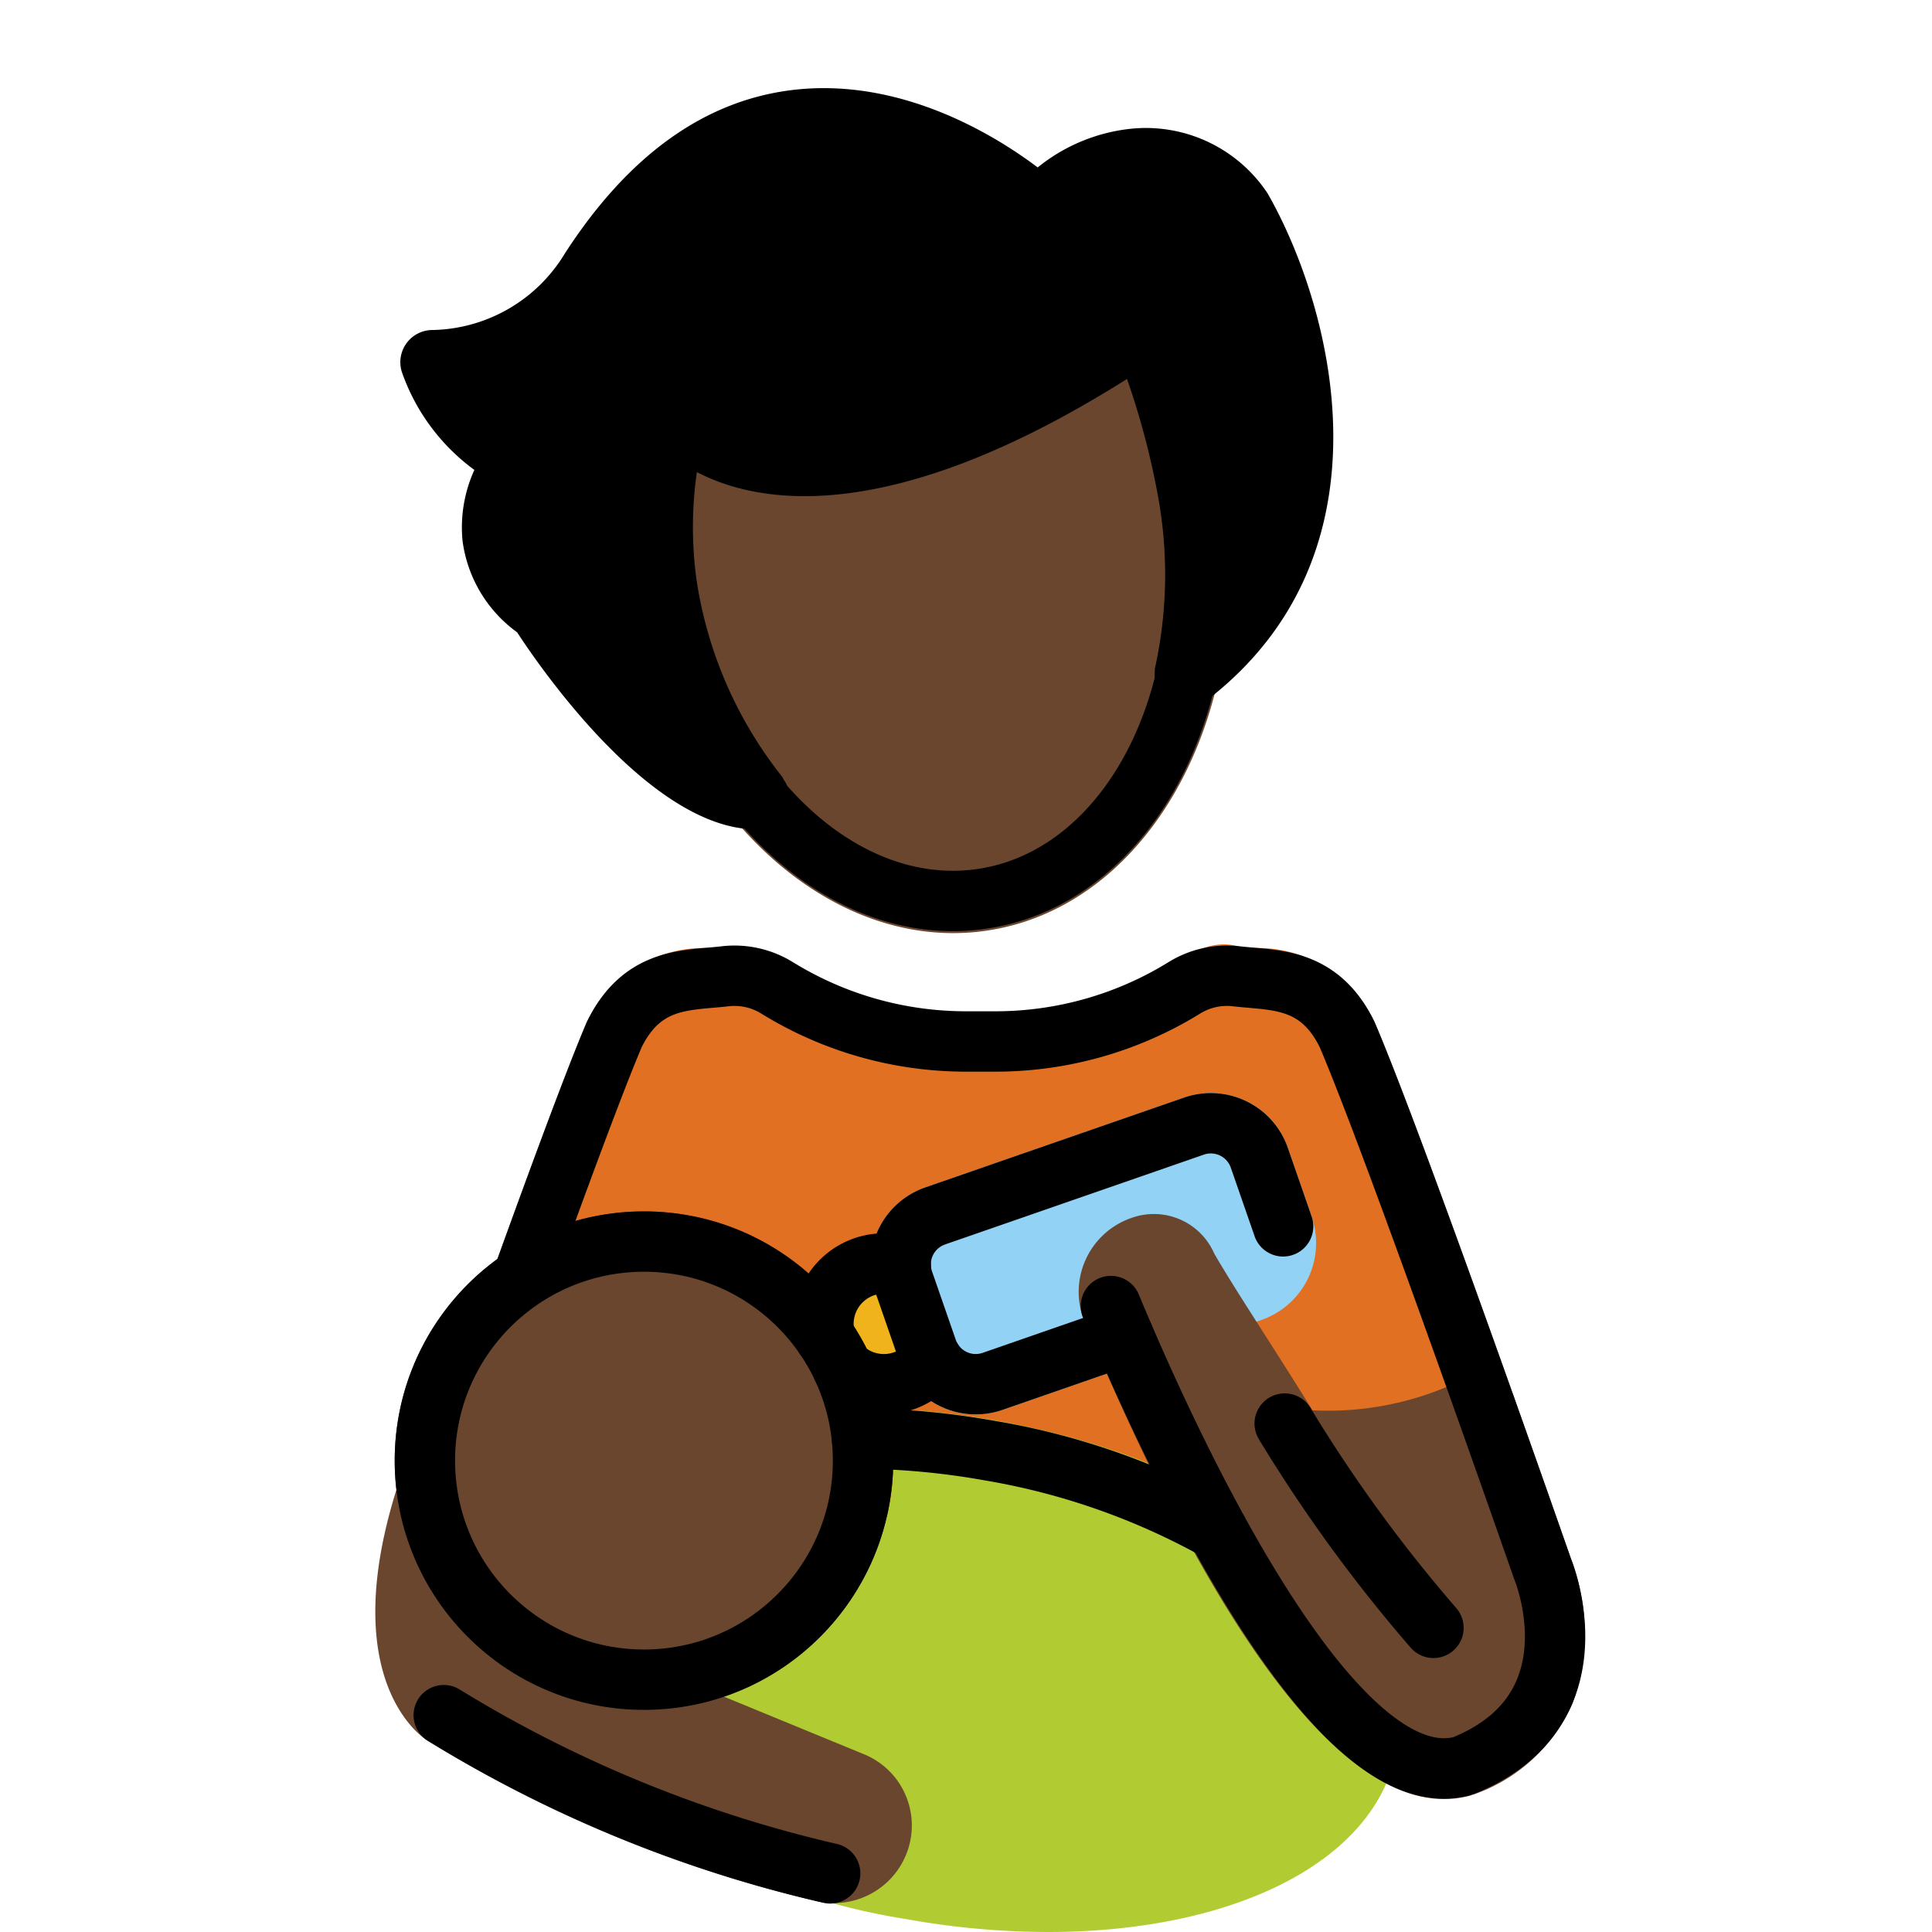 <svg viewBox="4 4 64 64" xmlns="http://www.w3.org/2000/svg">
  <defs>
    <linearGradient id="yellow-gradient" x1="0%" x2="0%" y1="0%" y2="100%">
      <stop offset="0%" style="stop-color:#FDE02F;stop-opacity:1;"/>
      <stop offset="100%" style="stop-color:#F7B209;stop-opacity:1;"/>
    </linearGradient>
  </defs>
  <g id="color">
    <path d="M41.009,54.175H28.746a.998.998,0,0,1-.677-.264l-7.431-6.834a1,1,0,0,1-.264-1.076C21.853,41.907,22.88,39.177,23.43,37.89a4.274,4.274,0,0,1,4.018-2.484c.156-.014.31-.026.461-.045a2.917,2.917,0,0,1,2.063.523c1.04.632,3.466,2.14,6.019,2.068h0c2.556.031,6.384-1.657,7.424-2.289a1.85,1.85,0,0,1,1.651-.302c.15.018.305.031.46.045a4.254,4.254,0,0,1,3.996,2.437c1.014,2.368,3.119,8.196,4.712,12.678a1,1,0,0,1-.757,1.317l-12.283,2.32A.99.99,0,0,1,41.009,54.175Z" fill="#e27022"/>
    <path d="M36.978,51.055a27.029,27.029,0,0,0-3.567-.389,8.242,8.242,0,0,1-12.424,8.71,9.393,9.393,0,0,0,3.244,4.135,22.644,22.644,0,0,0,9.802,4.064A26.73,26.73,0,0,0,38.718,68c6.14,0,10.884-2.328,11.549-6.054C51.092,57.315,45.254,52.53,36.978,51.055Z" fill="#b1cc33"/>
    <path d="M36.323,50.855a2.701,2.701,0,0,1-2.55-1.812l-.79-2.275a2.7,2.7,0,0,1,1.662-3.431l8.583-2.98a2.697,2.697,0,0,1,3.431,1.661l.79,2.277a2.698,2.698,0,0,1-1.662,3.43l-8.583,2.98A2.674,2.674,0,0,1,36.323,50.855Z" fill="#92d3f5"/>
    <circle cx="33.278" cy="47.855" fill="#f1b31c" r="2"/>
  </g>
  <g id="skin">
    <path d="M25.332,60.642A8.257,8.257,0,1,1,33.589,52.385,8.266,8.266,0,0,1,25.332,60.642Z" fill="#6a462f"/>
    <path d="M56.039,55.642s-.842-2.415-1.942-5.509a.539.539,0,0,1-.089-.187c-.018-.029-.047-.045-.067-.072a.966.966,0,0,0-.133-.144.955.955,0,0,0-.157-.115.976.976,0,0,0-.163-.075.99.99,0,0,0-.574-.029.25.25,0,0,0-.183.067.935.935,0,0,0-.098.036,10.17,10.17,0,0,1-5.156,1.104c-1.247-2.023-2.547-3.968-3.251-5.187A2.182,2.182,0,0,0,41.5,44.339a2.592,2.592,0,0,0-1.567,3.456c3.069,7.354,7.545,15.802,11.905,15.802a3.321,3.321,0,0,0,.874-.117c.018-.005.031-.019.049-.025.02-.006.04-.004.06-.012a5.582,5.582,0,0,0,3.27-3.013A6.85,6.85,0,0,0,56.039,55.642Z" fill="#6a462f"/>
    <path d="M32.612,62.108l-8.995-3.699c-.018-.007-.038-.004-.056-.011-.013-.005-.023-.015-.036-.019a6.274,6.274,0,0,1-4.385-5.086.919.919,0,0,0-.042-.119.988.988,0,0,0-.078-.222.971.971,0,0,0-.124-.158.961.961,0,0,0-.116-.129.975.975,0,0,0-.231-.13.939.939,0,0,0-.088-.05c-.006-.002-.013,0-.019-.002a.963.963,0,0,0-.238-.027,1.016,1.016,0,0,0-.165-.007c-.011.001-.021-.003-.031-.001a.932.932,0,0,0-.148.053.988.988,0,0,0-.188.067.976.976,0,0,0-.165.128.962.962,0,0,0-.127.116.996.996,0,0,0-.114.202.943.943,0,0,0-.065.114c-.006.018-.009.033-.015.051l-.003.01c-2.025,6.29.658,8.263.95,8.454a43.296,43.296,0,0,0,12.85,5.317,2.578,2.578,0,0,0,3.099-1.705A2.549,2.549,0,0,0,32.612,62.108Z" fill="#6a462f"/>
    <path d="M35.578,34.911c-4.967.001-9.589-4.847-10.617-11.421a12.797,12.797,0,0,1,.543-6.046,1.067,1.067,0,0,1,1.829-.227c.02.023,3.43,3.901,13.962-3.185a1.065,1.065,0,0,1,1.594.509,33.638,33.638,0,0,1,1.637,5.9c1.103,7.085-2.381,13.533-7.77,14.377A7.593,7.593,0,0,1,35.578,34.911Z" fill="#6a462f"/>
  </g>
  <g id="hair">
    <path d="M45.992,10.408a4.836,4.836,0,0,0-4.538-2.142,5.888,5.888,0,0,0-3.079,1.28c-1.398-1.054-4.541-3.007-8.154-2.561-2.893.36-5.408,2.16-7.511,5.414a5.232,5.232,0,0,1-4.381,2.533,1.066,1.066,0,0,0-1.003,1.431,6.79,6.79,0,0,0,2.388,3.204,4.597,4.597,0,0,0-.392,2.346,4.459,4.459,0,0,0,1.809,3.034c.764,1.172,4.445,6.526,7.92,6.526l.033-.001.003.001.004-.001.012,0c.014,0,.026-.008.04-.009a1.052,1.052,0,0,0,.338-.074,1.022,1.022,0,0,0,.131-.074,1.009,1.009,0,0,0,.153-.086c.016-.013.022-.032.037-.046a1.989,1.989,0,0,0,.244-.332,1.02,1.02,0,0,0,.057-.193,1.04,1.04,0,0,0,.039-.208c.001-.021.012-.039.011-.06a.996.996,0,0,0-.031-.145.791.791,0,0,0-.155-.406.981.981,0,0,0-.059-.111,13.764,13.764,0,0,1-2.841-6.566,12.827,12.827,0,0,1,.018-3.524c2.041,1.068,6.414,1.852,14.248-3.084a25.573,25.573,0,0,1,1.079,4.179l.004.013c.001.005-.001.009-.001.014a14.364,14.364,0,0,1-.158,5.387c-.004.016.002.031-.001.046a2.395,2.395,0,0,0,.007.424,1.099,1.099,0,0,0,.046.121,1.051,1.051,0,0,0,.128.264c.006.008.006.018.013.026.018.023.044.034.063.055a1.026,1.026,0,0,0,.23.202,223.303,223.303,0,0,1,.312.142,1.086,1.086,0,0,0,.241.028,1.047,1.047,0,0,0,.232-.04c.016-.004.032-.004.048-.008a1.054,1.054,0,0,0,.408-.213C50.355,22.281,48.096,14.084,45.992,10.408Z" fill="#000000"/>
  </g>
  <g id="line">
    <path d="M21.315,46.327c1.232-3.416,2.414-6.607,3.034-8.059.944-1.924,2.432-1.78,3.676-1.928a2.682,2.682,0,0,1,1.715.383A11.903,11.903,0,0,0,36,38.5h.975a11.903,11.903,0,0,0,6.259-1.777,2.682,2.682,0,0,1,1.715-.383c1.244.148,2.733.004,3.676,1.928,1.65,3.86,6.47,17.688,6.47,17.688s1.966,4.681-2.619,6.534l-.026.01c-4.399,1.191-9.874-10.963-11.649-15.235" fill="none" stroke="#000" stroke-linecap="round" stroke-linejoin="round" stroke-width="2"/>
    <path d="M43.47,20.594a32.96,32.96,0,0,0-1.58-5.676h0c-11.672,7.853-15.406,2.947-15.406,2.947a11.811,11.811,0,0,0-.47,5.461c1.02,6.52,5.755,11.194,10.575,10.44s7.901-6.651,6.88-13.171" fill="none" stroke="#000" stroke-linecap="round" stroke-linejoin="round" stroke-width="2"/>
    <circle cx="25.332" cy="52.385" fill="none" r="7.257" stroke="#000" stroke-linecap="round" stroke-linejoin="round" stroke-width="2"/>
    <path d="M18.7,60.817A42.848,42.848,0,0,0,31.5,66.058" fill="none" stroke="#000" stroke-linecap="round" stroke-linejoin="round" stroke-width="2"/>
    <path d="M41.214,48.255l-4.338,1.506a1.7,1.7,0,0,1-2.158-1.046l-.79-2.276a1.7,1.7,0,0,1,1.046-2.158l8.583-2.979a1.7,1.7,0,0,1,2.158,1.046l.79,2.276" fill="none" stroke="#000" stroke-linecap="round" stroke-linejoin="round" stroke-width="2"/>
    <path d="M32.552,51.652a25.701,25.701,0,0,1,4.25.404,23.532,23.532,0,0,1,7.526,2.641" fill="none" stroke="#000" stroke-linecap="round" stroke-linejoin="round" stroke-width="2"/>
    <path d="M46.557,51.158a49.612,49.612,0,0,0,4.928,6.767" fill="none" stroke="#000" stroke-linecap="round" stroke-linejoin="round" stroke-width="2"/>
    <path d="M31.326,48.293a2.002,2.002,0,0,1,2.512-2.359" fill="none" stroke="#000" stroke-linecap="round" stroke-linejoin="round" stroke-width="2"/>
    <path d="M34.88,49.052a2,2,0,0,1-2.972.259" fill="none" stroke="#000" stroke-linecap="round" stroke-linejoin="round" stroke-width="2"/>
    <path d="M43.298,26.379c7.376-5.64,1.779-15.421,1.779-15.421a3.785,3.785,0,0,0-3.53-1.629,5.106,5.106,0,0,0-3.133,1.629s-8.429-7.842-14.771,1.959A6.342,6.342,0,0,1,18.329,16s1.078,2.964,2.987,2.964c0,0-2.503,2.919.613,5.253,0,0,3.957,6.24,7.159,6.19" fill="none" stroke="#000" stroke-linecap="round" stroke-linejoin="round" stroke-width="2"/>
  </g>
</svg>